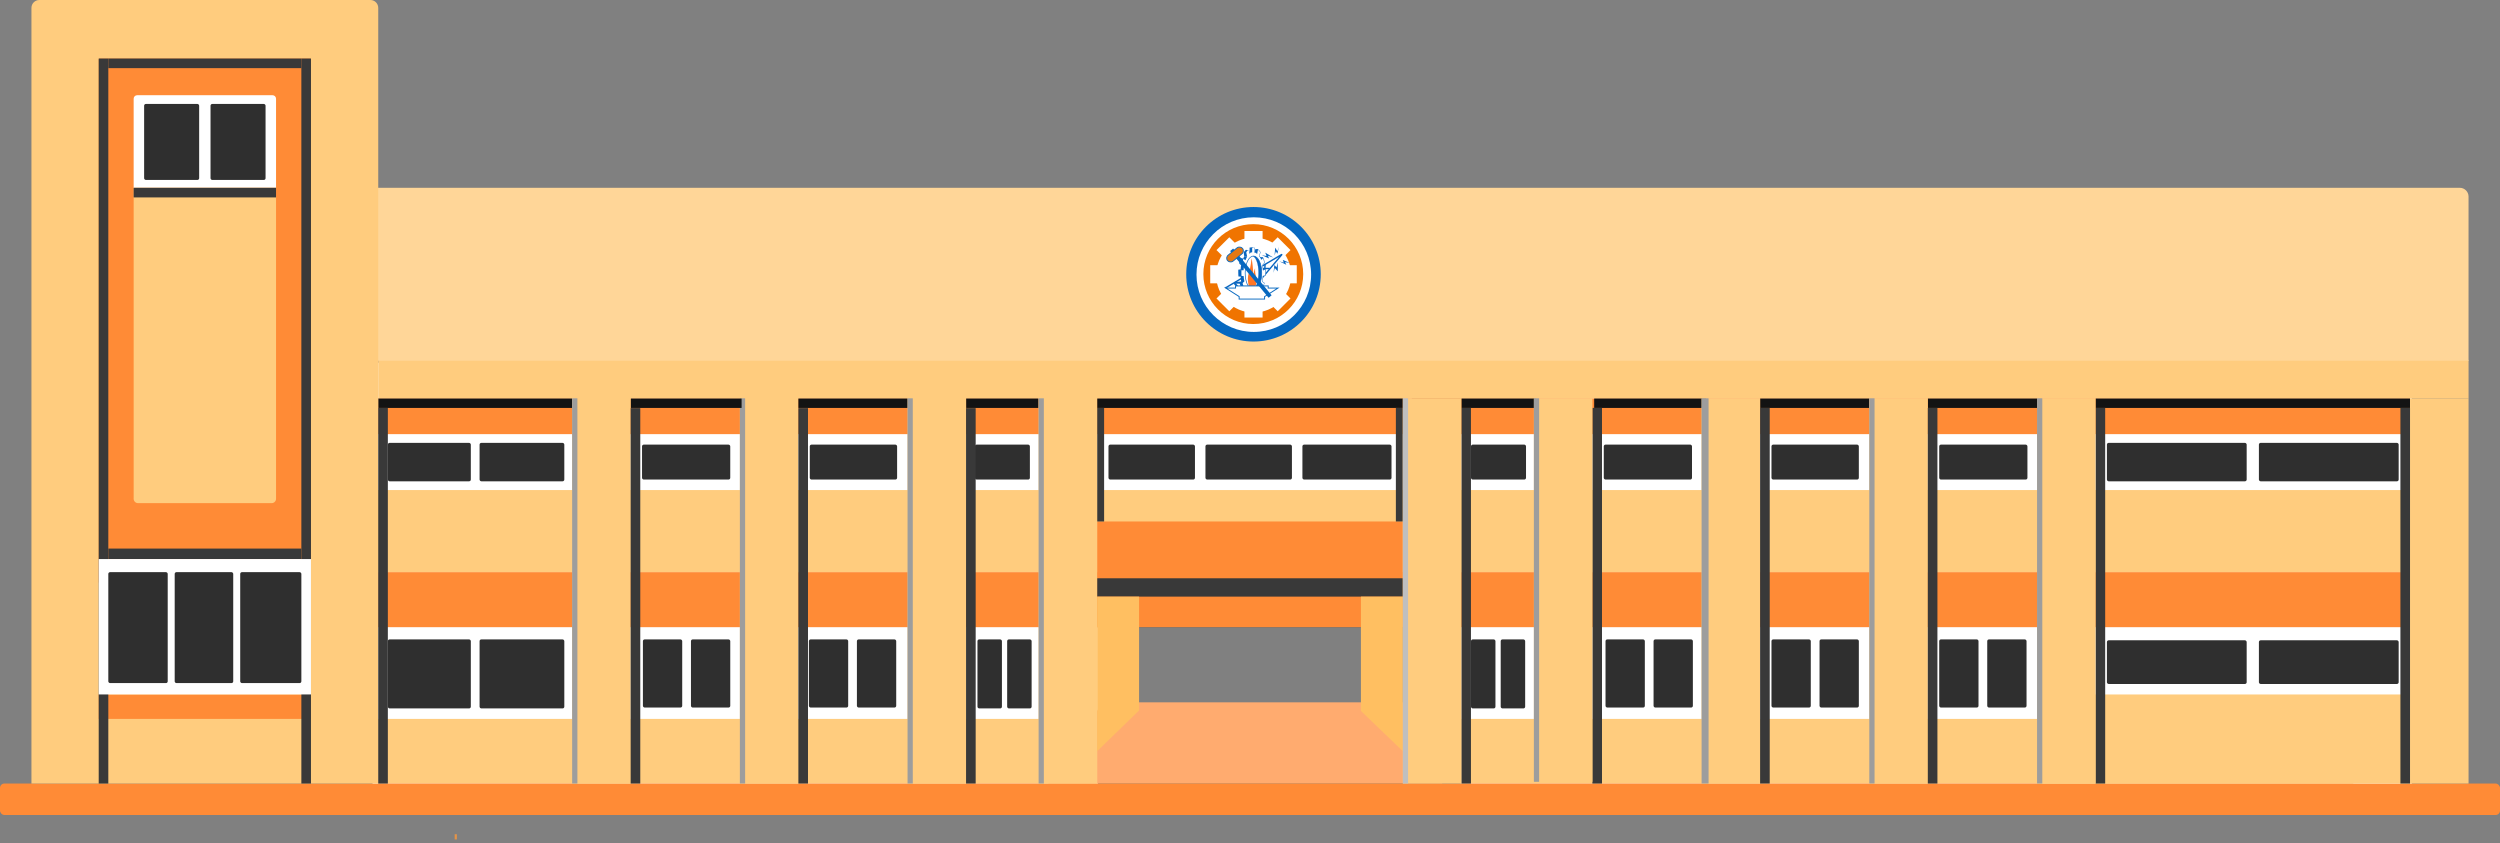 <svg width="255" height="86" viewBox="0 0 255 86" fill="none" xmlns="http://www.w3.org/2000/svg">
<rect x="0" y="0" width="255" height="86" fill="#808080" stroke="none"/>
<rect x="38" y="37" width="74" height="43" fill="white"/>
<rect x="149" y="37" width="97" height="43" fill="white"/>
<rect x="111" y="40" width="33" height="11" fill="white"/>
<path d="M112.486 71.635H147.1V79.921H106.917L112.486 71.635Z" fill="#FFAB6F"/>
<rect x="33.68" y="49.985" width="212.144" height="8.375" fill="#FFCC7E"/>
<rect x="111.908" y="53.191" width="31.184" height="7.662" fill="#FF8B36"/>
<rect x="38.58" y="40.629" width="207.243" height="3.653" fill="#FF8B36"/>
<rect x="39.56" y="45.173" width="8.464" height="3.92" rx="0.178" fill="#2F2F2F"/>
<rect x="39.56" y="65.22" width="8.464" height="7.039" rx="0.178" fill="#2F2F2F"/>
<rect x="48.917" y="45.173" width="8.643" height="3.92" rx="0.178" fill="#2F2F2F"/>
<rect x="48.917" y="65.22" width="8.643" height="7.039" rx="0.178" fill="#2F2F2F"/>
<rect x="230.408" y="45.173" width="14.256" height="3.92" rx="0.178" fill="#2F2F2F"/>
<rect x="230.408" y="65.31" width="14.256" height="4.455" rx="0.178" fill="#2F2F2F"/>
<rect x="214.905" y="45.173" width="14.256" height="3.92" rx="0.178" fill="#2F2F2F"/>
<rect x="214.905" y="65.31" width="14.256" height="4.455" rx="0.178" fill="#2F2F2F"/>
<rect x="65.487" y="45.351" width="8.999" height="3.564" rx="0.178" fill="#2F2F2F"/>
<rect x="163.585" y="45.351" width="8.999" height="3.564" rx="0.178" fill="#2F2F2F"/>
<rect x="197.799" y="45.351" width="8.999" height="3.564" rx="0.178" fill="#2F2F2F"/>
<rect x="197.799" y="65.22" width="4.009" height="6.95" rx="0.178" fill="#2F2F2F"/>
<rect x="180.691" y="65.22" width="4.009" height="6.95" rx="0.178" fill="#2F2F2F"/>
<rect x="82.506" y="65.22" width="4.009" height="6.95" rx="0.178" fill="#2F2F2F"/>
<rect x="163.764" y="65.22" width="4.009" height="6.95" rx="0.178" fill="#2F2F2F"/>
<rect x="65.577" y="65.22" width="4.009" height="6.95" rx="0.178" fill="#2F2F2F"/>
<rect x="202.698" y="65.22" width="4.009" height="6.95" rx="0.178" fill="#2F2F2F"/>
<rect x="185.593" y="65.22" width="4.009" height="6.95" rx="0.178" fill="#2F2F2F"/>
<rect x="87.405" y="65.22" width="4.009" height="6.95" rx="0.178" fill="#2F2F2F"/>
<rect x="168.664" y="65.22" width="4.009" height="6.95" rx="0.178" fill="#2F2F2F"/>
<rect x="70.478" y="65.22" width="4.009" height="6.95" rx="0.178" fill="#2F2F2F"/>
<rect x="99.435" y="45.351" width="5.613" height="3.564" rx="0.178" fill="#2F2F2F"/>
<rect x="82.595" y="45.351" width="8.91" height="3.564" rx="0.178" fill="#2F2F2F"/>
<rect x="180.691" y="45.351" width="8.91" height="3.564" rx="0.178" fill="#2F2F2F"/>
<rect x="113.065" y="45.351" width="8.821" height="3.564" rx="0.178" fill="#2F2F2F"/>
<rect x="122.956" y="45.351" width="8.821" height="3.564" rx="0.178" fill="#2F2F2F"/>
<rect x="132.846" y="45.351" width="9.088" height="3.564" rx="0.178" fill="#2F2F2F"/>
<rect x="150.041" y="45.351" width="5.613" height="3.564" rx="0.178" fill="#2F2F2F"/>
<rect x="150.041" y="65.22" width="2.495" height="7.039" rx="0.178" fill="#2F2F2F"/>
<rect x="99.701" y="65.22" width="2.495" height="7.039" rx="0.178" fill="#2F2F2F"/>
<rect x="153.072" y="65.22" width="2.495" height="7.039" rx="0.178" fill="#2F2F2F"/>
<rect x="102.731" y="65.22" width="2.495" height="7.039" rx="0.178" fill="#2F2F2F"/>
<rect x="149.062" y="73.328" width="90.97" height="6.593" fill="#FFCC7E"/>
<rect x="38.58" y="73.328" width="73.328" height="6.593" fill="#FFCC7E"/>
<g style="mix-blend-mode:soft-light">
<rect x="111.908" y="60.231" width="31.184" height="3.742" fill="#393939"/>
</g>
<rect x="38.58" y="58.359" width="207.243" height="5.613" fill="#FF8B36"/>
<rect y="79.921" width="255" height="3.208" rx="0.445" fill="#FF8B36"/>
<rect x="75.468" y="40.095" width="5.97" height="39.827" fill="#FFCC7E"/>
<g style="mix-blend-mode:soft-light">
<rect x="81.435" y="41.629" width="0.98" height="38.292" fill="#393939"/>
</g>
<g style="mix-blend-mode:soft-light">
<rect x="75.468" y="40.095" width="0.535" height="39.827" fill="#9D9D9D"/>
</g>
<g style="mix-blend-mode:soft-light">
<rect x="207.777" y="40.629" width="0.98" height="11.137" transform="rotate(90 207.777 40.629)" fill="#131313"/>
</g>
<g style="mix-blend-mode:soft-light">
<rect x="245.824" y="40.629" width="0.98" height="32.075" transform="rotate(90 245.824 40.629)" fill="#131313"/>
</g>
<g style="mix-blend-mode:soft-light">
<rect x="190.672" y="40.629" width="0.98" height="11.137" transform="rotate(90 190.672 40.629)" fill="#131313"/>
</g>
<g style="mix-blend-mode:soft-light">
<rect x="174.011" y="40.629" width="0.98" height="11.405" transform="rotate(90 174.011 40.629)" fill="#131313"/>
</g>
<g style="mix-blend-mode:soft-light">
<rect x="105.938" y="40.629" width="0.98" height="7.395" transform="rotate(90 105.938 40.629)" fill="#131313"/>
</g>
<g style="mix-blend-mode:soft-light">
<rect x="143.093" y="40.629" width="0.98" height="31.184" transform="rotate(90 143.093 40.629)" fill="#131313"/>
</g>
<g style="mix-blend-mode:soft-light">
<rect x="92.841" y="40.629" width="0.98" height="11.405" transform="rotate(90 92.841 40.629)" fill="#131313"/>
</g>
<g style="mix-blend-mode:soft-light">
<rect x="75.643" y="40.629" width="0.98" height="11.316" transform="rotate(90 75.643 40.629)" fill="#131313"/>
</g>
<g style="mix-blend-mode:soft-light">
<rect x="58.359" y="40.629" width="0.98" height="19.78" transform="rotate(90 58.359 40.629)" fill="#131313"/>
</g>
<g style="mix-blend-mode:soft-light">
<rect x="37.512" y="40.629" width="0.98" height="10.246" transform="rotate(90 37.512 40.629)" fill="#131313"/>
</g>
<g style="mix-blend-mode:soft-light">
<rect x="20.314" y="40.629" width="0.98" height="8.019" transform="rotate(90 20.314 40.629)" fill="#131313"/>
</g>
<g style="mix-blend-mode:soft-light">
<rect x="156.636" y="40.629" width="0.98" height="7.573" transform="rotate(90 156.636 40.629)" fill="#131313"/>
</g>
<rect x="92.57" y="40.095" width="5.97" height="39.827" fill="#FFCC7E"/>
<g style="mix-blend-mode:soft-light">
<rect x="98.538" y="41.63" width="0.98" height="38.292" fill="#393939"/>
</g>
<g style="mix-blend-mode:soft-light">
<rect x="92.57" y="40.095" width="0.535" height="39.827" fill="#9D9D9D"/>
</g>
<g style="mix-blend-mode:soft-light">
<rect x="111.907" y="41.609" width="0.713" height="11.583" fill="#393939"/>
</g>
<g style="mix-blend-mode:soft-light">
<rect x="142.379" y="41.609" width="0.713" height="11.583" fill="#393939"/>
</g>
<g style="mix-blend-mode:soft-light">
<rect x="143.092" y="58.984" width="1.871" height="31.184" transform="rotate(90 143.092 58.984)" fill="#393939"/>
</g>
<rect x="105.938" y="40.095" width="5.97" height="39.827" fill="#FFCC7E"/>
<g style="mix-blend-mode:soft-light">
<rect x="105.938" y="40.095" width="0.535" height="39.827" fill="#9D9D9D"/>
</g>
<rect x="58.359" y="40.095" width="5.97" height="39.827" fill="#FFCC7E"/>
<g style="mix-blend-mode:soft-light">
<rect x="64.328" y="41.629" width="0.98" height="38.292" fill="#393939"/>
</g>
<g style="mix-blend-mode:soft-light">
<rect x="58.359" y="40.095" width="0.535" height="39.827" fill="#9D9D9D"/>
</g>
<path d="M143.091 60.855H138.814V72.516L143.091 76.625V60.855Z" fill="#FFBF61"/>
<path d="M111.909 60.855H116.186V72.466L111.909 76.625V60.855Z" fill="#FFBF61"/>
<rect x="38.58" y="40.629" width="3.92" height="213.213" transform="rotate(-90 38.58 40.629)" fill="#FFCC7E"/>
<path d="M38.489 19.156H250.9C251.392 19.156 251.791 19.555 251.791 20.047V36.798H38.489V19.156Z" fill="#FFD698"/>
<path d="M3.208 0.802C3.208 0.359 3.567 0 4.01 0H37.778C38.221 0 38.58 0.359 38.58 0.802V79.921H3.208V0.802Z" fill="#FFCC7E"/>
<path d="M207.777 71.635C207.777 71.192 208.136 70.833 208.579 70.833H245.822V79.921H207.777V71.635Z" fill="#FFCC7E"/>
<path d="M10.069 6.059C10.069 6.01 10.109 5.97 10.158 5.97H31.631C31.68 5.97 31.72 6.01 31.72 6.059V59.429H10.069V6.059Z" fill="#FF8B36"/>
<path d="M13.633 10.068C13.633 9.871 13.792 9.712 13.989 9.712H27.799C27.996 9.712 28.156 9.871 28.156 10.068V19.156H13.633V10.068Z" fill="white"/>
<path d="M46.599 85.624V85.089H46.376V85.624H46.599Z" fill="#E59346"/>
<path d="M13.633 19.156H28.156V50.875C28.156 51.121 27.956 51.321 27.71 51.321H14.078C13.832 51.321 13.633 51.121 13.633 50.875V19.156Z" fill="#FFCC7E"/>
<g style="mix-blend-mode:soft-light">
<rect x="38.58" y="41.609" width="0.98" height="38.312" fill="#393939"/>
</g>
<rect x="10.068" y="70.833" width="21.651" height="2.495" fill="#FF8B36"/>
<g style="mix-blend-mode:soft-light">
<rect x="10.068" y="5.97" width="0.98" height="73.952" fill="#393939"/>
</g>
<g style="mix-blend-mode:soft-light">
<rect x="30.739" y="5.97" width="0.98" height="19.691" transform="rotate(90 30.739 5.97)" fill="#393939"/>
</g>
<g style="mix-blend-mode:soft-light">
<rect x="30.739" y="5.97" width="0.98" height="73.952" fill="#393939"/>
</g>
<g style="mix-blend-mode:soft-light">
<rect x="149.057" y="41.609" width="0.98" height="38.312" fill="#393939"/>
</g>
<rect x="143.089" y="40.629" width="5.97" height="39.292" fill="#FFCC7E"/>
<g style="mix-blend-mode:soft-light">
<rect x="143.089" y="40.629" width="0.535" height="39.292" fill="#BFBFBF"/>
</g>
<rect x="245.822" y="40.628" width="5.97" height="39.292" fill="#FFCC7E"/>
<g style="mix-blend-mode:soft-light">
<rect x="244.843" y="41.608" width="0.98" height="38.312" fill="#393939"/>
</g>
<rect x="190.67" y="40.628" width="5.97" height="39.292" fill="#FFCC7E"/>
<g style="mix-blend-mode:soft-light">
<rect x="196.637" y="41.608" width="0.98" height="38.312" fill="#393939"/>
</g>
<g style="mix-blend-mode:soft-light">
<rect x="190.67" y="40.628" width="0.535" height="39.292" fill="#9D9D9D"/>
</g>
<rect x="173.562" y="40.629" width="5.97" height="39.292" fill="#FFCC7E"/>
<g style="mix-blend-mode:soft-light">
<rect x="179.531" y="41.609" width="0.98" height="38.312" fill="#393939"/>
</g>
<g style="mix-blend-mode:soft-light">
<rect x="173.562" y="40.629" width="0.713" height="39.292" fill="#9D9D9D"/>
</g>
<g style="mix-blend-mode:soft-light">
<rect x="162.424" y="41.605" width="0.98" height="38.317" fill="#393939"/>
</g>
<rect x="156.456" y="40.629" width="5.97" height="39.115" fill="#FFCC7E"/>
<g style="mix-blend-mode:soft-light">
<rect x="156.456" y="40.629" width="0.535" height="39.115" fill="#9D9D9D"/>
</g>
<g style="mix-blend-mode:soft-light">
<rect x="213.748" y="41.609" width="0.98" height="38.312" fill="#393939"/>
</g>
<rect x="207.78" y="40.628" width="5.97" height="39.292" fill="#FFCC7E"/>
<g style="mix-blend-mode:soft-light">
<rect x="207.78" y="40.628" width="0.535" height="39.292" fill="#9D9D9D"/>
</g>
<g style="mix-blend-mode:soft-light">
<rect x="13.633" y="20.137" width="0.98" height="14.523" transform="rotate(-90 13.633 20.137)" fill="#393939"/>
</g>
<g style="mix-blend-mode:soft-light">
<rect x="11.048" y="57.023" width="1.069" height="19.691" transform="rotate(-90 11.048 57.023)" fill="#393939"/>
</g>
<rect x="14.701" y="10.603" width="5.613" height="7.752" rx="0.178" fill="#2F2F2F"/>
<rect x="21.474" y="10.603" width="5.613" height="7.752" rx="0.178" fill="#2F2F2F"/>
<rect x="10.068" y="57.023" width="21.651" height="13.81" fill="white"/>
<rect x="11.048" y="58.36" width="6.059" height="11.316" rx="0.178" fill="#2F2F2F"/>
<rect x="17.819" y="58.36" width="5.97" height="11.316" rx="0.178" fill="#2F2F2F"/>
<rect x="24.502" y="58.36" width="6.237" height="11.316" rx="0.178" fill="#2F2F2F"/>
<circle cx="127.856" cy="27.977" r="6.861" fill="#0668C0"/>
<circle cx="127.888" cy="28.01" r="5.846" fill="white"/>
<circle cx="127.835" cy="27.957" r="5.093" fill="#F07400"/>
<circle cx="127.875" cy="28.06" r="3.827" fill="white"/>
<rect x="126.934" y="23.562" width="1.849" height="0.943" fill="white"/>
<rect x="126.934" y="31.446" width="1.849" height="0.943" fill="white"/>
<rect x="130.323" y="24.202" width="1.849" height="0.943" transform="rotate(45 130.323 24.202)" fill="white"/>
<rect x="124.748" y="29.777" width="1.849" height="0.943" transform="rotate(45 124.748 29.777)" fill="white"/>
<rect x="132.27" y="27.051" width="1.849" height="0.943" transform="rotate(90 132.27 27.051)" fill="white"/>
<rect x="124.386" y="27.051" width="1.849" height="0.943" transform="rotate(90 124.386 27.051)" fill="white"/>
<rect x="131.632" y="30.443" width="1.849" height="0.943" transform="rotate(135 131.632 30.443)" fill="white"/>
<rect x="126.056" y="24.869" width="1.849" height="0.943" transform="rotate(135 126.056 24.869)" fill="white"/>
<path d="M125.989 28.841L128.377 28.804" stroke="#0865BF" stroke-width="0.2"/>
<path d="M129.514 27.385H128.374" stroke="#0865BF" stroke-width="0.143"/>
<path d="M129.037 26.973L128.974 28.021" stroke="#0865BF" stroke-width="0.143"/>
<path d="M125.008 29.358L130.725 25.962C130.736 25.956 130.748 25.97 130.74 25.98L127.085 30.31" stroke="#0865BF" stroke-width="0.143"/>
<path d="M125.9 28.879L126.204 29.203" stroke="#0865BF" stroke-width="0.2"/>
<path d="M127.229 26.563C127.333 26.21 127.667 26.148 127.801 26.133C127.892 26.185 128.082 26.299 128.115 26.344C128.157 26.4 128.542 26.984 128.548 27.04C128.553 27.085 128.503 27.885 128.477 28.279L128.172 29.163L127.383 29.201L127.167 29.115L126.968 28.46L126.936 27.423C126.99 27.283 127.125 26.916 127.229 26.563Z" fill="white"/>
<path d="M126.584 26.874L126.77 26.363L127.049 26.502L127.003 25.804L127.235 25.525H127.398L127.445 25.828L127.7 25.688C127.662 25.572 127.603 25.325 127.677 25.27C127.752 25.214 127.894 25.246 127.956 25.27V25.711H128.003C128.057 25.618 128.193 25.437 128.305 25.456C128.417 25.474 128.522 25.634 128.561 25.711L128.445 26.13C128.482 26.149 128.538 26.215 128.561 26.246L128.793 26.27C128.905 26.381 128.964 26.673 128.979 26.804L128.77 27.037C128.807 27.111 128.832 27.409 128.84 27.549L129.026 27.479C129.1 27.59 129.088 27.944 129.073 28.107L128.817 28.176C128.835 28.27 128.778 28.572 128.747 28.711L128.956 28.897L128.863 29.13L128.77 29.2L128.142 29.153L128.468 27.828C128.375 27.177 128.096 25.925 127.724 26.13C127.259 26.386 127.096 26.874 127.049 27.432C127.003 27.99 127.003 27.921 127.049 28.386C127.087 28.758 127.251 29.052 127.328 29.153V29.2H126.794L126.724 29.153L126.654 28.874L126.724 28.339L126.491 28.037V27.665L126.724 27.316L126.584 26.874Z" fill="white"/>
<path d="M127.985 29.351L128.233 29.354L128.336 29.228L128.442 29.049L128.548 28.794L128.611 28.571L128.653 28.363L128.682 28.131L128.691 27.995V27.663L128.668 27.398L128.622 27.133L128.567 26.922L128.509 26.758L128.435 26.594L128.354 26.456L128.235 26.305L128.16 26.236L128.037 26.16L127.937 26.126L127.82 26.117L127.784 26.122L127.857 26.166L127.913 26.209L127.997 26.293L128.068 26.392L128.138 26.533L128.195 26.674L128.251 26.843L128.321 27.152L128.35 27.42L128.364 27.631L128.367 27.815L128.364 27.955V28.04L128.35 28.195L128.336 28.378L128.293 28.589L128.265 28.73L128.209 28.927L128.166 29.04L128.11 29.153L128.054 29.265L128.012 29.322L127.985 29.351Z" fill="#0865BF"/>
<path d="M127.088 29.209L127.133 29.31L127.154 29.353L126.598 29.347" fill="#0865BF"/>
<path d="M126.598 29.342L126.543 29.208L126.47 28.988L126.42 28.8L126.598 28.723C126.585 28.649 126.574 28.568 126.565 28.483C126.556 28.385 126.551 28.294 126.549 28.209L126.322 28.202L126.31 28.04L126.303 27.772V27.573L126.31 27.508L126.627 27.571V27.641L126.622 27.829L126.627 27.991L126.634 28.111L126.64 28.151L126.851 28.153L126.864 28.289L126.876 28.426L126.9 28.545L126.93 28.698L126.747 28.871L126.784 29.03L126.823 29.163L126.856 29.263L126.86 29.28L126.877 29.323L126.598 29.342Z" fill="#0865BF"/>
<path d="M128.635 26.505L128.844 26.322C128.833 26.294 128.823 26.265 128.812 26.236L128.671 26.236L128.531 26.212L128.519 26.207L128.556 26.289L128.597 26.379C128.598 26.38 128.598 26.381 128.599 26.382C128.603 26.391 128.62 26.434 128.627 26.464C128.631 26.48 128.635 26.505 128.635 26.505Z" fill="#0865BF"/>
<path d="M128.233 25.881C128.262 25.728 128.291 25.575 128.32 25.423L128.293 25.4L128.036 25.414L127.979 25.73L128.099 25.787L128.198 25.857L128.233 25.881Z" fill="#0865BF"/>
<path d="M127.723 25.723L127.721 25.282C127.79 25.244 127.855 25.258 127.96 25.254C127.96 25.254 127.899 25.236 127.887 25.233C127.852 25.227 127.824 25.218 127.732 25.219C127.639 25.222 127.547 25.235 127.457 25.254V25.735L127.723 25.723Z" fill="#0865BF"/>
<path d="M127.413 25.53C127.408 25.523 127.288 25.508 127.085 25.482C127.046 25.513 127.005 25.549 126.972 25.585C126.927 25.634 126.887 25.687 126.853 25.744C126.873 25.88 126.894 26.016 126.914 26.152L127.21 26.18L127.118 25.744L127.168 25.659L127.252 25.561L127.281 25.532C127.35 25.538 127.401 25.538 127.413 25.53Z" fill="#0865BF"/>
<path d="M126.39 26.885L126.7 26.916L126.735 26.732L126.806 26.454L126.823 26.398L127.04 26.548L127.08 26.442L127.125 26.34L127.19 26.212L127.208 26.181L126.916 26.139C126.897 26.176 126.878 26.214 126.86 26.251L126.817 26.378L126.55 26.322L126.529 26.378L126.482 26.519L126.437 26.675L126.409 26.788L126.39 26.885Z" fill="#0865BF"/>
<path d="M126.627 27.572L126.845 27.563L126.855 27.43L126.866 27.315L126.912 27.02L126.701 26.904L126.389 26.885L126.676 27.111L126.657 27.213L126.648 27.378L126.638 27.437L126.634 27.463L126.303 27.509L126.568 27.572H126.627Z" fill="#0865BF"/>
<path d="M127.465 25.863L127.424 25.733L127.721 25.723L127.695 25.731C127.664 25.74 127.633 25.752 127.604 25.766V25.766C127.577 25.78 127.551 25.796 127.527 25.813L127.505 25.83C127.491 25.84 127.477 25.851 127.465 25.863V25.863Z" fill="#0865BF"/>
<path d="M128.822 27.441L129.073 27.477L129.067 27.482L128.851 27.573H128.831L128.822 27.441Z" fill="#0865BF"/>
<path d="M127.472 29.36C127.176 29.071 127.008 28.487 127.008 27.83C127.008 26.884 127.386 26.118 127.853 26.118C128.32 26.118 128.698 26.884 128.698 27.83C128.698 28.499 128.508 29.079 128.231 29.36" stroke="#0865BF" stroke-width="0.067" stroke-miterlimit="10"/>
<path d="M127.757 26.125C128.103 26.209 128.374 26.94 128.374 27.829C128.374 28.495 128.222 29.072 128.001 29.355" stroke="#0865BF" stroke-width="0.014" stroke-miterlimit="10"/>
<path d="M127.447 25.866L127.396 25.533" stroke="#0865BF" stroke-width="0.039" stroke-miterlimit="10"/>
<path d="M127.938 25.254L127.94 25.724" stroke="#0865BF" stroke-width="0.039" stroke-miterlimit="10"/>
<path d="M126.596 27.013C126.582 27.089 126.57 27.171 126.561 27.257C126.551 27.352 126.545 27.442 126.543 27.525L126.695 27.494L126.758 27.078L126.596 27.013Z" fill="#0865BF"/>
<path d="M128.441 26.137L128.559 25.725C128.524 25.669 128.484 25.615 128.442 25.564C128.397 25.51 128.333 25.462 128.281 25.416" stroke="#0865BF" stroke-width="0.039" stroke-miterlimit="10"/>
<path d="M128.431 26.122C128.453 26.135 128.547 26.224 128.589 26.315" stroke="#0865BF" stroke-width="0.039" stroke-miterlimit="10"/>
<path d="M128.228 25.852C128.192 25.821 128.144 25.793 128.102 25.77C128.051 25.742 127.982 25.719 127.926 25.706" stroke="#0865BF" stroke-width="0.038" stroke-miterlimit="10"/>
<path d="M128.763 27.052L128.986 26.804" stroke="#0865BF" stroke-width="0.039" stroke-miterlimit="10"/>
<path d="M129.077 28.103L128.806 28.161" stroke="#0865BF" stroke-width="0.039" stroke-miterlimit="10"/>
<path d="M128.98 26.818C128.966 26.732 128.952 26.638 128.927 26.555C128.895 26.448 128.846 26.35 128.798 26.25" stroke="#0865BF" stroke-width="0.045" stroke-miterlimit="10"/>
<path d="M129.054 27.481C129.079 27.577 129.087 27.704 129.087 27.818C129.087 27.916 129.075 28.023 129.064 28.12" stroke="#0865BF" stroke-width="0.039" stroke-miterlimit="10"/>
<path d="M128.77 27.035C128.784 27.116 128.797 27.201 128.808 27.291C128.819 27.39 128.827 27.484 128.832 27.573" stroke="#0865BF" stroke-width="0.039" stroke-miterlimit="10"/>
<path d="M128.736 28.727C128.761 28.628 128.78 28.528 128.795 28.427C128.809 28.325 128.818 28.231 128.822 28.144" stroke="#0865BF" stroke-width="0.04" stroke-miterlimit="10"/>
<path d="M128.521 29.349C128.543 29.305 128.547 29.295 128.567 29.248" stroke="#0865BF" stroke-width="0.014" stroke-miterlimit="10"/>
<path d="M128.731 28.706L128.972 28.878" stroke="#0865BF" stroke-width="0.04" stroke-miterlimit="10"/>
<path d="M128.962 28.856C128.944 28.937 128.919 29.026 128.894 29.114C128.871 29.194 128.84 29.287 128.815 29.357L128.568 29.227" stroke="#0865BF" stroke-width="0.039" stroke-miterlimit="10"/>
<path d="M128.521 29.345L128.826 29.343L128.572 29.248L128.521 29.345Z" fill="#0865BF"/>
<path d="M127.764 29.375C128.002 29.388 128.071 29.238 128.109 29.056C128.256 28.359 127.981 28.07 128.019 27.376C128.02 27.373 128.017 27.371 128.015 27.373C127.957 27.445 127.867 27.907 127.841 28.078C127.836 27.538 127.726 26.623 127.66 26.352C127.659 26.348 127.654 26.35 127.654 26.353C127.503 28.076 127.128 27.83 127.354 29.118C127.409 29.431 127.466 29.36 127.764 29.375Z" fill="#FF7625"/>
<path d="M126.596 29.364H128.825" stroke="#0865BF" stroke-width="0.042" stroke-miterlimit="10"/>
<path fill-rule="evenodd" clip-rule="evenodd" d="M127.323 30.505H126.392V30.251L125.029 29.383H126.026V29.164H127.323H128.058H129.355V29.383H130.352L128.989 30.251V30.505H128.058H127.323Z" fill="white"/>
<path d="M126.392 30.505H126.344V30.554H126.392V30.505ZM126.392 30.251H126.441V30.224L126.419 30.209L126.392 30.251ZM125.029 29.383V29.335H124.862L125.003 29.424L125.029 29.383ZM126.026 29.383V29.432H126.075V29.383H126.026ZM126.026 29.164V29.115H125.978V29.164H126.026ZM129.355 29.164H129.403V29.115H129.355V29.164ZM129.355 29.383H129.306V29.432H129.355V29.383ZM130.352 29.383L130.378 29.424L130.519 29.335H130.352V29.383ZM128.989 30.251L128.963 30.209L128.94 30.224V30.251H128.989ZM128.989 30.505V30.554H129.037V30.505H128.989ZM126.392 30.554H127.323V30.456H126.392V30.554ZM126.344 30.251V30.505H126.441V30.251H126.344ZM125.003 29.424L126.366 30.292L126.419 30.209L125.055 29.342L125.003 29.424ZM126.026 29.335H125.029V29.432H126.026V29.335ZM125.978 29.164V29.383H126.075V29.164H125.978ZM127.323 29.115H126.026V29.212H127.323V29.115ZM127.323 29.212H128.058V29.115H127.323V29.212ZM128.058 29.212H129.355V29.115H128.058V29.212ZM129.306 29.164V29.383H129.403V29.164H129.306ZM129.355 29.432H130.352V29.335H129.355V29.432ZM130.326 29.342L128.963 30.209L129.015 30.292L130.378 29.424L130.326 29.342ZM128.94 30.251V30.505H129.037V30.251H128.94ZM128.989 30.456H128.058V30.554H128.989V30.456ZM128.058 30.456H127.323V30.554H128.058V30.456Z" fill="#0668C0"/>
<path d="M125.78 25.351L129.704 30.12L129.398 30.375L125.47 25.607L125.78 25.351Z" fill="#0668C0"/>
<rect x="124.964" y="26.283" width="1.969" height="0.785" rx="0.392" transform="rotate(-39.498 124.964 26.283)" fill="#E47813" stroke="#0668C0" stroke-width="0.093"/>
<path d="M128.705 26.03L129.186 26.113L129.057 25.767L129.865 26.265L129.324 26.084L129.441 26.362L128.705 26.03Z" fill="#0865BF"/>
<path d="M130.335 27.681V26.77L130.203 27.266L129.983 27.028L129.902 27.824L130.028 27.337L130.335 27.681Z" fill="#0865BF"/>
<path d="M131.207 27.007L130.485 26.654L130.941 26.786L130.846 26.511L131.562 26.826L131.075 26.74L131.207 27.007Z" fill="#0865BF"/>
<path d="M130.067 25.276C130.049 25.503 130.017 25.906 130.008 26.037C130.008 26.044 130.015 26.045 130.017 26.038L130.128 25.643C130.13 25.639 130.136 25.638 130.139 25.642L130.29 25.869C130.293 25.873 130.3 25.872 130.301 25.867L130.447 25.168L130.302 25.619C130.3 25.624 130.294 25.625 130.291 25.621L130.078 25.274C130.075 25.269 130.068 25.271 130.067 25.276Z" fill="#0865BF"/>
<path d="M124.877 29.337L125.052 29.25L125.008 29.381L124.877 29.337Z" fill="#0865BF"/>
</svg>

